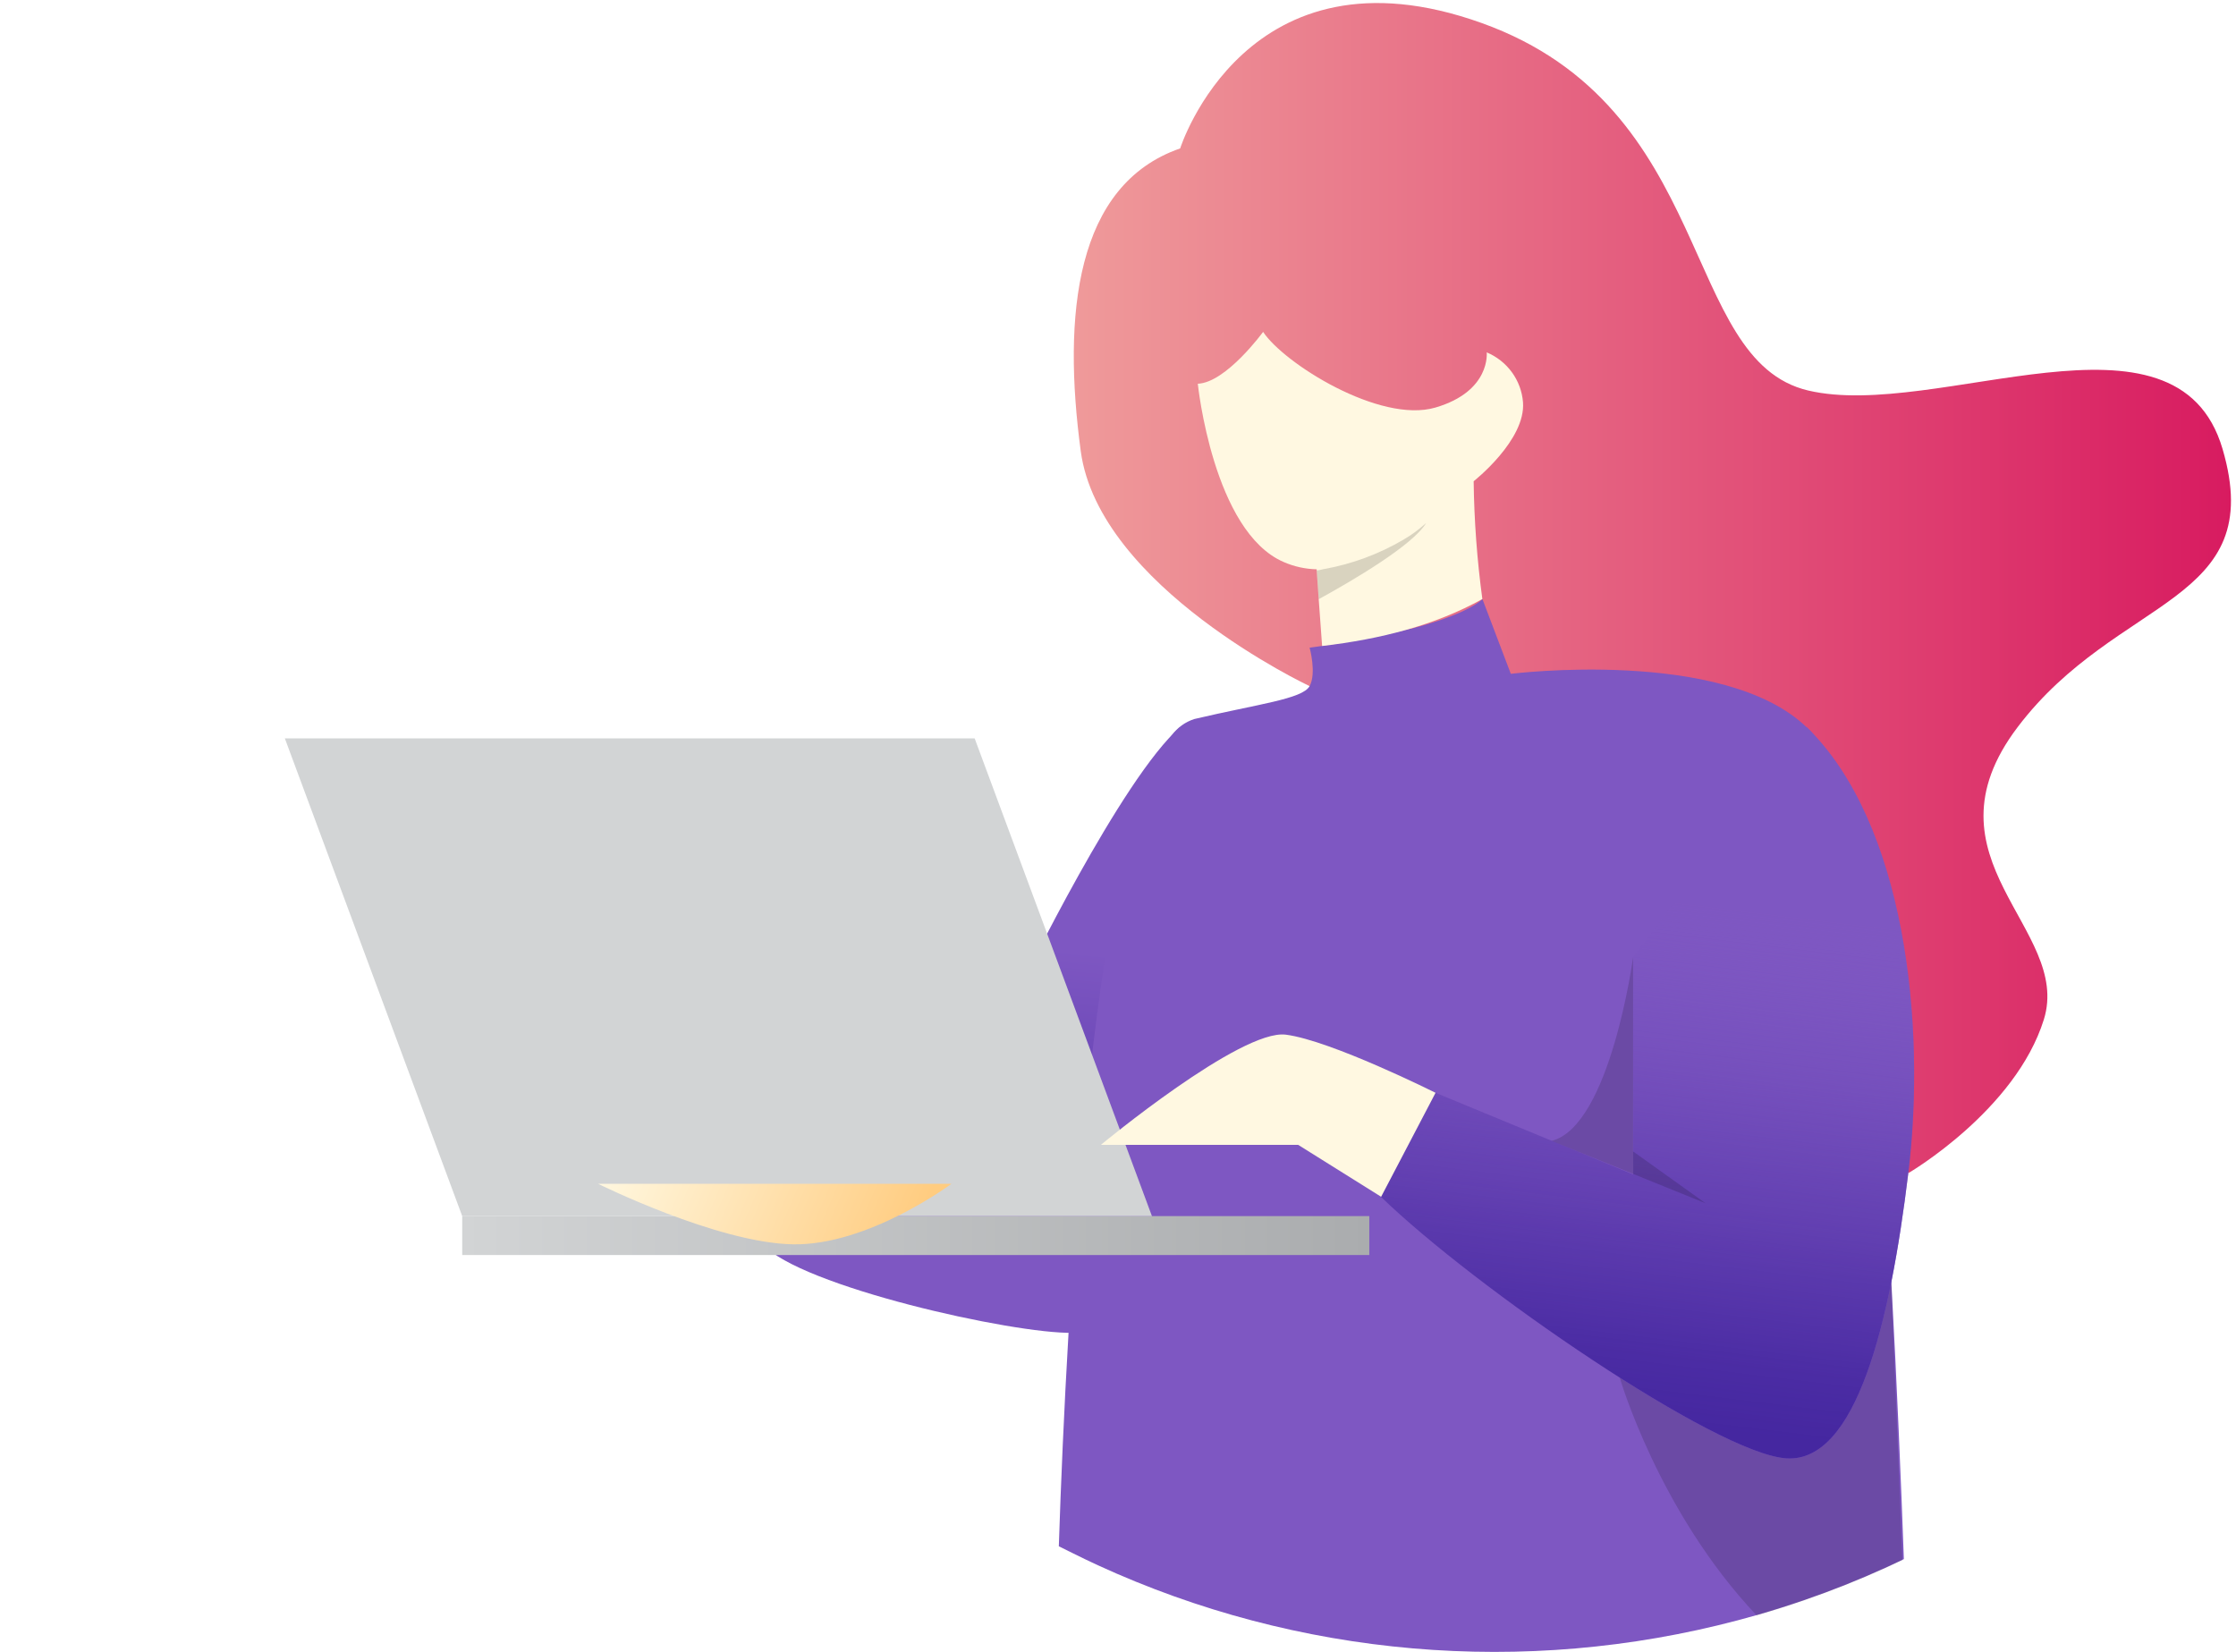 <svg width="157" height="116" viewBox="0 0 157 116" fill="none" xmlns="http://www.w3.org/2000/svg">
<path d="M91.945 48.171C91.945 48.171 77.168 41.225 75.883 31.667C74.599 22.11 75.501 12.976 82.865 10.42C82.865 10.42 87.522 -4.301 104.032 1.615C120.542 7.53 117.938 25.292 126.963 27.419C135.987 29.546 152.839 20.589 156.054 31.516C159.27 42.443 148.696 41.776 141.669 51.051C134.642 60.325 145.496 65.195 143.509 71.581C141.521 77.966 134.015 82.356 134.015 82.356L91.945 48.171Z" fill="url(#paint0_linear_7001_6)"/>
<path d="M71.71 69.136L75.883 80.386H76.337L82.865 51.051C78.742 54.632 71.71 69.136 71.71 69.136Z" fill="url(#paint1_linear_7001_6)"/>
<path d="M64.382 84.654L61.738 85.973C58.456 87.923 53.554 87.367 53.554 87.367C56.204 90.322 71.124 93.666 75.318 93.581L76.092 83.114H66.798L64.382 84.654Z" fill="url(#paint2_linear_7001_6)"/>
<path d="M133.679 109.468L133.577 109.519L133.226 109.685C132.935 109.827 132.65 109.958 132.354 110.09C130.509 110.928 128.617 111.681 126.678 112.348C125.577 112.728 124.464 113.08 123.34 113.403L121.995 113.772C107.027 117.724 91.135 116.353 77.081 109.898C76.505 109.63 75.929 109.357 75.364 109.074L74.345 108.569C74.487 104.235 74.706 99.047 75.028 93.576C75.231 90.156 75.481 86.624 75.776 83.119C75.853 82.204 75.934 81.295 76.016 80.386C77.219 67.463 79.145 55.481 82.233 51.672L82.279 51.621C82.671 51.087 83.224 50.689 83.858 50.485C88.317 49.434 91.461 49.081 91.955 48.171C92.45 47.262 91.955 45.474 91.955 45.474L92.842 45.352C94.131 45.16 96.633 44.756 99.003 44.15C99.018 44.155 99.034 44.155 99.049 44.15C101.143 43.609 103.125 42.912 104.093 42.074L106.081 47.312C106.081 47.312 121.026 45.438 126.861 51.071C126.897 51.097 126.929 51.128 126.958 51.162C127.019 51.217 127.077 51.276 127.131 51.339C127.478 51.703 127.787 52.1 128.053 52.526C129.954 55.557 131.299 67.721 132.232 80.916C132.446 83.947 132.64 87.079 132.808 90.145C133.195 97.228 133.485 104.088 133.679 109.468Z" fill="url(#paint3_linear_7001_6)"/>
<path opacity="0.15" d="M133.577 109.534L133.225 109.701C132.935 109.842 132.65 109.973 132.354 110.105C130.509 110.943 128.617 111.696 126.678 112.363C125.577 112.743 124.464 113.095 123.34 113.419C116.456 106.149 113.724 96.713 113.724 96.713L132.797 90.145L133.577 109.534Z" fill="black"/>
<path d="M126.856 51.051C133.761 57.769 135.264 71.874 133.99 82.371C132.716 92.868 130.351 102.699 125.439 102.396C120.527 102.093 103.528 90.403 96.959 84.028L100.796 76.728L114.677 82.462V67.181L126.856 51.051Z" fill="url(#paint4_linear_7001_6)"/>
<path d="M126.856 51.051C133.761 57.769 135.264 71.874 133.99 82.371C132.716 92.868 130.351 102.699 125.439 102.396C120.527 102.093 103.528 90.403 96.959 84.028L100.796 76.728L114.677 82.462V67.181L126.856 51.051Z" fill="url(#paint5_linear_7001_6)"/>
<g filter="url(#filter0_d_7001_6)">
<path d="M91.145 80.386H27.454V83.119H91.145V80.386Z" fill="url(#paint6_linear_7001_6)"/>
<path d="M63.435 46.843H15L27.454 80.386H75.883L63.435 46.843Z" fill="url(#paint7_linear_7001_6)"/>
</g>
<path d="M41.997 83.119C41.997 83.119 50.354 87.266 55.664 87.367C60.974 87.468 66.803 83.119 66.803 83.119H41.997Z" fill="url(#paint8_linear_7001_6)"/>
<path d="M100.796 76.728C100.796 76.728 93.448 73.051 90.284 72.647C87.12 72.242 77.295 80.386 77.295 80.386H91.155L96.975 84.028L100.796 76.728Z" fill="url(#paint9_linear_7001_6)"/>
<path d="M103.472 33.789C103.508 36.555 103.712 39.317 104.083 42.059C100.796 43.892 96.949 44.877 92.832 45.357L92.592 42.059L92.45 40.038V39.972C91.656 39.955 90.874 39.783 90.147 39.467C85.173 37.34 84.103 26.944 84.103 26.944C86.095 26.863 88.689 23.302 88.689 23.302C90.141 25.504 96.878 29.758 100.786 28.616C104.695 27.474 104.389 24.741 104.389 24.741C105.096 25.037 105.707 25.519 106.157 26.136C106.606 26.752 106.876 27.479 106.937 28.237C107.146 30.904 103.472 33.789 103.472 33.789Z" fill="url(#paint10_linear_7001_6)"/>
<path opacity="0.15" d="M100.134 36.724C99.212 38.27 95.038 40.73 92.597 42.069L92.455 40.048C92.608 40.048 92.755 39.998 92.898 39.967C94.891 39.618 96.803 38.914 98.544 37.891C98.565 37.883 98.584 37.871 98.6 37.856C99.123 37.549 99.613 37.19 100.063 36.785L100.134 36.724Z" fill="black"/>
<path opacity="0.15" d="M108.95 80.103L119.763 84.488L114.667 80.845V67.206C114.667 67.206 113.072 79.057 108.95 80.103Z" fill="black"/>
<defs>
<filter id="filter0_d_7001_6" x="0" y="31.843" width="116.145" height="76.276" filterUnits="userSpaceOnUse" color-interpolation-filters="sRGB">
<feFlood flood-opacity="0" result="BackgroundImageFix"/>
<feColorMatrix in="SourceAlpha" type="matrix" values="0 0 0 0 0 0 0 0 0 0 0 0 0 0 0 0 0 0 127 0" result="hardAlpha"/>
<feOffset dx="5" dy="5"/>
<feGaussianBlur stdDeviation="10"/>
<feColorMatrix type="matrix" values="0 0 0 0 0 0 0 0 0 0 0 0 0 0 0 0 0 0 0.2 0"/>
<feBlend mode="normal" in2="BackgroundImageFix" result="effect1_dropShadow_7001_6"/>
<feBlend mode="normal" in="SourceGraphic" in2="effect1_dropShadow_7001_6" result="shape"/>
</filter>
<linearGradient id="paint0_linear_7001_6" x1="75.399" y1="41.281" x2="156.656" y2="41.281" gradientUnits="userSpaceOnUse">
<stop stop-color="#EF9A9A"/>
<stop offset="1" stop-color="#D81B60"/>
</linearGradient>
<linearGradient id="paint1_linear_7001_6" x1="76.684" y1="66.883" x2="74.274" y2="94.514" gradientUnits="userSpaceOnUse">
<stop stop-color="#7E57C2"/>
<stop offset="1" stop-color="#4527A0"/>
</linearGradient>
<linearGradient id="paint2_linear_7001_6" x1="6813.02" y1="2511.43" x2="6789.49" y2="3087.43" gradientUnits="userSpaceOnUse">
<stop stop-color="#7E57C2"/>
<stop offset="1" stop-color="#4527A0"/>
</linearGradient>
<linearGradient id="paint3_linear_7001_6" x1="20341.2" y1="14842" x2="24468.7" y2="22476.9" gradientUnits="userSpaceOnUse">
<stop stop-color="#7E57C2"/>
<stop offset="1" stop-color="#4527A0"/>
</linearGradient>
<linearGradient id="paint4_linear_7001_6" x1="13960.4" y1="9754.53" x2="17624.5" y2="15910.1" gradientUnits="userSpaceOnUse">
<stop stop-color="#7E57C2"/>
<stop offset="1" stop-color="#4527A0"/>
</linearGradient>
<linearGradient id="paint5_linear_7001_6" x1="118.759" y1="56.749" x2="113.038" y2="103.812" gradientUnits="userSpaceOnUse">
<stop offset="0.14" stop-color="#7E57C2" stop-opacity="0"/>
<stop offset="0.26" stop-color="#724DBB" stop-opacity="0.21"/>
<stop offset="0.48" stop-color="#5F3DAF" stop-opacity="0.55"/>
<stop offset="0.66" stop-color="#5131A7" stop-opacity="0.79"/>
<stop offset="0.81" stop-color="#482AA2" stop-opacity="0.94"/>
<stop offset="0.91" stop-color="#4527A0"/>
</linearGradient>
<linearGradient id="paint6_linear_7001_6" x1="27.454" y1="81.75" x2="91.145" y2="81.75" gradientUnits="userSpaceOnUse">
<stop stop-color="#D2D4D5"/>
<stop offset="1" stop-color="#AAACAE"/>
</linearGradient>
<linearGradient id="paint7_linear_7001_6" x1="537.989" y1="4182.71" x2="4142.02" y2="8316.05" gradientUnits="userSpaceOnUse">
<stop stop-color="#D2D4D5"/>
<stop offset="1" stop-color="#AAACAE"/>
</linearGradient>
<linearGradient id="paint8_linear_7001_6" x1="43.577" y1="78.557" x2="63.884" y2="87.338" gradientUnits="userSpaceOnUse">
<stop stop-color="#FFF8E1"/>
<stop offset="1" stop-color="#FFCC80"/>
</linearGradient>
<linearGradient id="paint9_linear_7001_6" x1="7875.06" y1="2925.73" x2="8393.29" y2="3493.97" gradientUnits="userSpaceOnUse">
<stop stop-color="#FFF8E1"/>
<stop offset="1" stop-color="#FFCC80"/>
</linearGradient>
<linearGradient id="paint10_linear_7001_6" x1="8044.47" y1="3211.22" x2="8499.41" y2="4072.69" gradientUnits="userSpaceOnUse">
<stop stop-color="#FFF8E1"/>
<stop offset="1" stop-color="#FFCC80"/>
</linearGradient>
</defs>
</svg>
